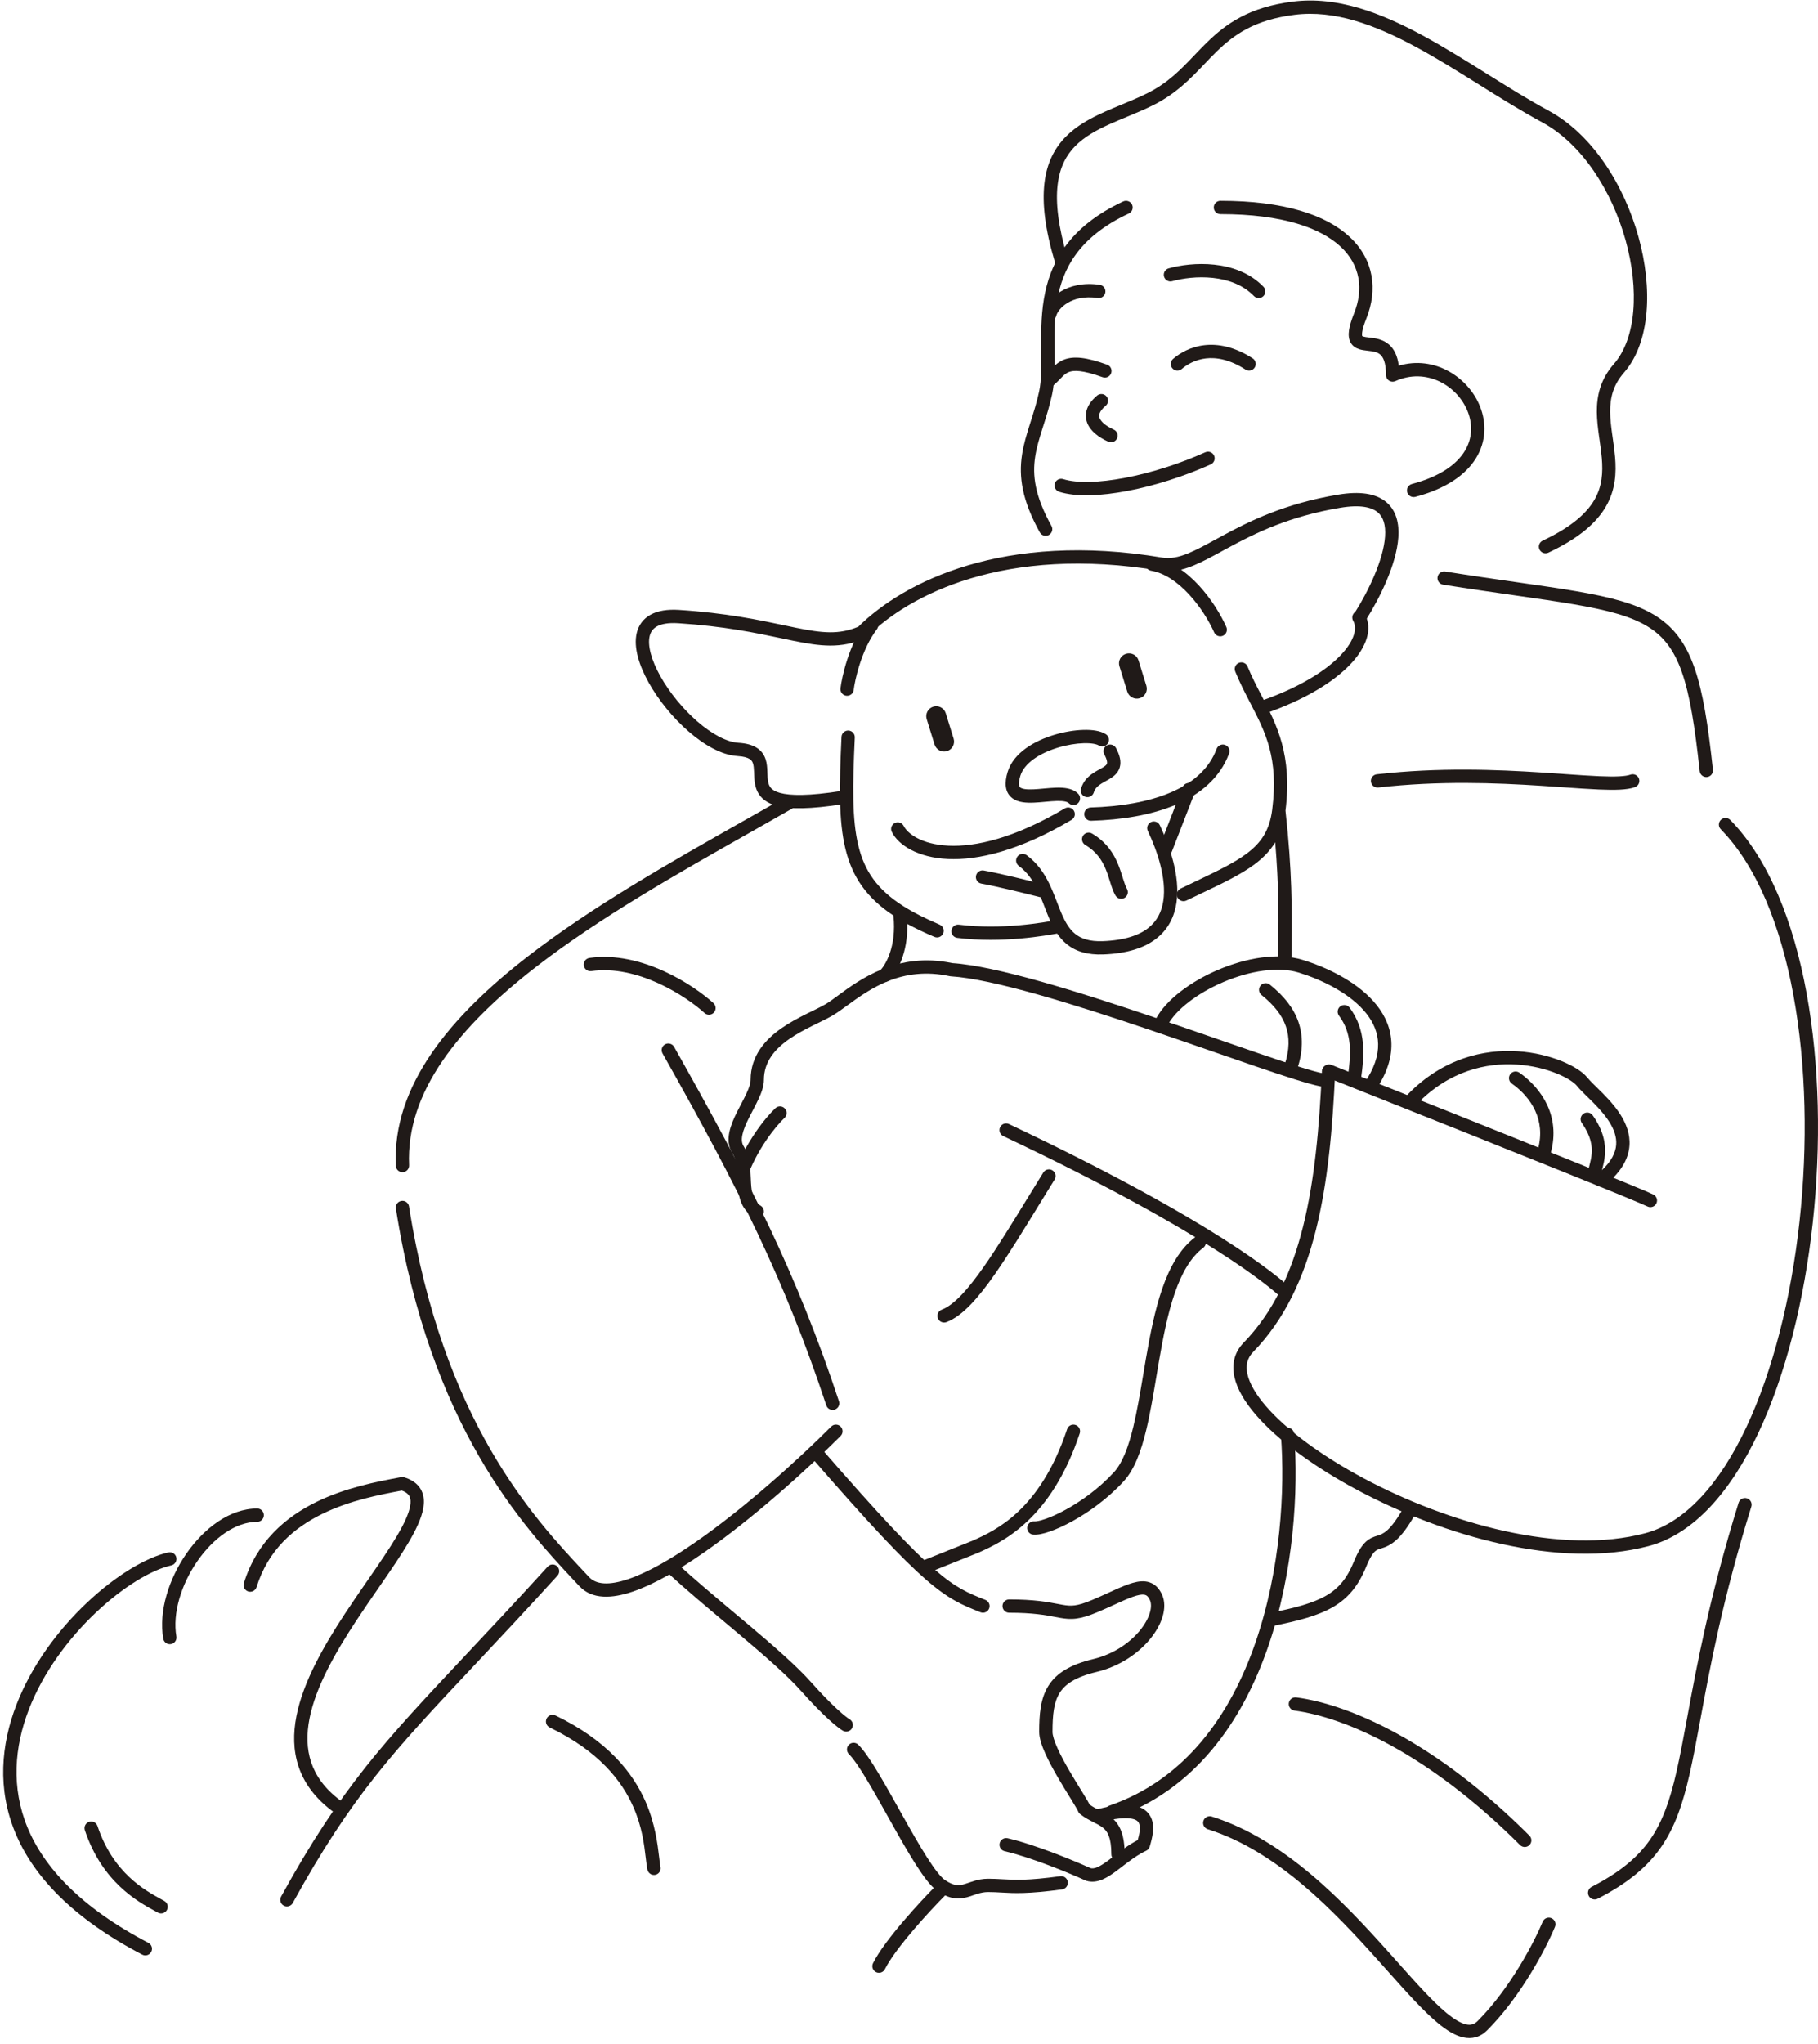 <svg width="234" height="263" viewBox="0 0 234 263" fill="none" xmlns="http://www.w3.org/2000/svg">
<path fill-rule="evenodd" clip-rule="evenodd" d="M182.321 6.079C176.961 3.175 171.761 1.261 166.638 1.902C161.464 2.548 158.816 4.464 156.557 6.67C156.057 7.157 155.568 7.672 155.066 8.198C153.3 10.052 151.395 12.052 148.468 13.516C147.345 14.077 146.128 14.582 144.958 15.068C144.246 15.364 143.551 15.652 142.905 15.941C141.129 16.738 139.572 17.598 138.389 18.802C136.119 21.114 134.964 24.991 137.404 33.196C137.538 33.649 137.28 34.126 136.827 34.261C136.374 34.395 135.897 34.137 135.763 33.684C133.253 25.241 134.25 20.573 137.168 17.602C138.58 16.165 140.376 15.199 142.205 14.379C142.95 14.045 143.682 13.742 144.405 13.443C145.52 12.981 146.613 12.529 147.702 11.984C150.337 10.667 151.981 8.944 153.714 7.129C154.244 6.573 154.783 6.009 155.361 5.445C157.825 3.039 160.802 0.906 166.426 0.203C172.1 -0.507 177.699 1.628 183.137 4.574C185.86 6.049 188.578 7.747 191.269 9.429L191.281 9.437C193.985 11.127 196.662 12.8 199.334 14.247C205.009 17.321 209.051 23.863 210.887 30.461C211.809 33.776 212.19 37.155 211.927 40.192C211.664 43.22 210.753 45.976 209.019 47.958C207.616 49.561 207.235 51.222 207.248 52.998C207.255 53.902 207.364 54.829 207.498 55.803C207.526 56 207.554 56.2 207.583 56.401C207.694 57.18 207.809 57.989 207.878 58.794C208.053 60.843 207.948 63.015 206.712 65.158C205.483 67.29 203.205 69.273 199.291 71.115C198.863 71.316 198.353 71.132 198.152 70.705C197.95 70.277 198.134 69.767 198.562 69.566C202.296 67.808 204.237 66.023 205.229 64.303C206.214 62.593 206.334 60.828 206.172 58.94C206.107 58.188 206.001 57.44 205.891 56.668C205.862 56.459 205.832 56.249 205.802 56.037C205.666 55.053 205.544 54.033 205.536 53.01C205.521 50.933 205.983 48.827 207.73 46.83C209.146 45.213 209.978 42.851 210.221 40.044C210.464 37.246 210.115 34.074 209.237 30.92C207.474 24.583 203.642 18.527 198.518 15.752C195.796 14.277 193.077 12.579 190.386 10.897L190.374 10.889C187.67 9.199 184.993 7.526 182.321 6.079Z" fill="#201A18"/>
<path fill-rule="evenodd" clip-rule="evenodd" d="M145.711 26.336C145.911 26.764 145.726 27.273 145.297 27.473C142.031 28.998 139.903 30.797 138.504 32.702C137.104 34.607 136.4 36.666 136.05 38.761C135.699 40.87 135.71 42.991 135.731 45.037C135.732 45.103 135.733 45.168 135.733 45.233C135.754 47.172 135.774 49.09 135.424 50.723C135.101 52.233 134.677 53.566 134.288 54.789C134.259 54.881 134.23 54.972 134.201 55.063C133.785 56.374 133.426 57.552 133.24 58.771C132.879 61.141 133.163 63.763 135.336 67.675C135.565 68.088 135.416 68.609 135.003 68.839C134.59 69.069 134.069 68.92 133.839 68.506C131.513 64.319 131.121 61.317 131.547 58.513C131.756 57.145 132.155 55.849 132.569 54.545C132.597 54.458 132.625 54.37 132.653 54.282C133.044 53.049 133.445 51.79 133.75 50.364C134.059 48.921 134.041 47.17 134.02 45.13L134.019 45.055C133.998 43.024 133.982 40.758 134.361 38.48C134.743 36.189 135.529 33.861 137.124 31.688C138.72 29.516 141.091 27.547 144.573 25.922C145.002 25.722 145.511 25.907 145.711 26.336ZM156.227 26.698C156.227 26.225 156.611 25.842 157.083 25.842C165.275 25.842 170.711 27.656 173.754 30.517C176.86 33.436 177.336 37.312 175.875 40.963C175.549 41.78 175.388 42.347 175.332 42.737C175.304 42.929 175.304 43.059 175.314 43.142C175.318 43.182 175.325 43.209 175.329 43.225C175.333 43.237 175.336 43.244 175.338 43.247C175.338 43.247 175.34 43.249 175.342 43.251C175.356 43.26 175.392 43.281 175.471 43.306C175.648 43.361 175.882 43.391 176.253 43.434C176.271 43.436 176.288 43.438 176.306 43.44C176.961 43.516 177.974 43.633 178.784 44.337C179.455 44.922 179.881 45.802 180.039 47.056C184.662 45.683 189.025 48.564 190.51 52.334C191.327 54.408 191.304 56.804 189.979 58.959C188.661 61.102 186.132 62.888 182.172 63.936C181.715 64.057 181.246 63.784 181.125 63.327C181.004 62.87 181.276 62.402 181.734 62.281C185.422 61.304 187.504 59.715 188.521 58.062C189.529 56.421 189.562 54.599 188.917 52.961C187.599 49.616 183.576 47.255 179.604 49.041C179.339 49.161 179.032 49.138 178.788 48.98C178.544 48.822 178.397 48.551 178.397 48.261C178.397 46.578 177.994 45.92 177.659 45.629C177.287 45.304 176.784 45.219 176.056 45.135C176.039 45.133 176.022 45.131 176.004 45.129C175.693 45.093 175.303 45.048 174.958 44.939C174.569 44.817 174.126 44.583 173.848 44.092C173.584 43.623 173.554 43.069 173.637 42.492C173.722 41.909 173.937 41.198 174.285 40.327C175.525 37.23 175.1 34.132 172.582 31.764C170.001 29.338 165.089 27.554 157.083 27.554C156.611 27.554 156.227 27.171 156.227 26.698Z" fill="#201A18"/>
<path fill-rule="evenodd" clip-rule="evenodd" d="M177.318 65.909C176.563 65.284 175.131 64.901 172.521 65.336C165.907 66.438 161.528 68.624 158.146 70.453C157.855 70.61 157.568 70.766 157.287 70.92C155.95 71.65 154.723 72.32 153.575 72.788C152.163 73.364 150.772 73.681 149.294 73.434C129.295 70.101 116.983 76.557 111.572 81.969C111.496 82.044 111.408 82.104 111.311 82.147C108.238 83.499 105.588 83.163 102.107 82.455C101.603 82.353 101.08 82.242 100.533 82.126C97.293 81.441 93.195 80.574 87.29 80.193C85.978 80.108 85.113 80.297 84.566 80.597C84.049 80.881 83.755 81.294 83.622 81.843C83.482 82.422 83.518 83.181 83.76 84.092C83.999 84.995 84.426 85.996 85.005 87.028C86.164 89.095 87.885 91.21 89.744 92.827C91.631 94.468 93.532 95.487 95.047 95.581C96.025 95.642 96.802 95.844 97.394 96.217C98.014 96.606 98.36 97.138 98.545 97.706C98.719 98.238 98.749 98.803 98.766 99.268C98.769 99.341 98.772 99.411 98.774 99.479C98.788 99.888 98.8 100.228 98.859 100.554C98.924 100.912 99.036 101.182 99.228 101.398C99.419 101.615 99.754 101.851 100.387 102.027C101.7 102.392 104.071 102.442 108.329 101.77C108.796 101.696 109.235 102.015 109.309 102.482C109.382 102.949 109.063 103.387 108.596 103.461C104.306 104.139 101.62 104.147 99.928 103.677C99.06 103.436 98.407 103.055 97.945 102.532C97.482 102.009 97.275 101.414 97.174 100.859C97.091 100.4 97.075 99.919 97.062 99.519C97.06 99.455 97.058 99.392 97.056 99.333C97.038 98.861 97.008 98.515 96.917 98.236C96.838 97.992 96.715 97.812 96.482 97.666C96.222 97.502 95.762 97.342 94.941 97.29C92.856 97.16 90.598 95.839 88.621 94.118C86.616 92.375 84.769 90.107 83.512 87.865C82.883 86.743 82.39 85.608 82.105 84.531C81.821 83.461 81.727 82.394 81.958 81.439C82.197 80.454 82.776 79.626 83.743 79.096C84.678 78.583 85.905 78.388 87.4 78.484C93.435 78.874 97.65 79.766 100.896 80.453C101.439 80.568 101.955 80.677 102.448 80.778C105.819 81.463 107.988 81.694 110.478 80.641C116.369 74.834 129.217 68.352 149.575 71.745C150.621 71.92 151.673 71.715 152.928 71.203C153.978 70.775 155.101 70.162 156.435 69.434C156.724 69.277 157.022 69.114 157.332 68.947C160.787 67.078 165.357 64.794 172.24 63.647C175.03 63.182 177.084 63.492 178.41 64.591C179.758 65.708 180.105 67.426 179.984 69.162C179.743 72.609 177.619 76.922 175.804 79.796C175.552 80.195 175.023 80.315 174.623 80.062C174.223 79.81 174.104 79.281 174.356 78.882C176.141 76.056 178.066 72.045 178.276 69.043C178.379 67.555 178.051 66.517 177.318 65.909Z" fill="#201A18"/>
<path fill-rule="evenodd" clip-rule="evenodd" d="M174.482 78.721C174.89 78.483 175.414 78.62 175.653 79.029C176.745 80.901 175.867 83.324 173.788 85.502C171.654 87.738 168.018 90.018 162.764 91.845C162.317 92.001 161.829 91.764 161.674 91.318C161.519 90.871 161.755 90.383 162.201 90.228C167.295 88.456 170.662 86.297 172.55 84.32C174.493 82.284 174.656 80.719 174.174 79.891C173.936 79.483 174.074 78.959 174.482 78.721Z" fill="#201A18"/>
<path fill-rule="evenodd" clip-rule="evenodd" d="M159.458 85.296C159.895 85.116 160.395 85.325 160.575 85.763C161.112 87.073 161.739 88.279 162.365 89.484C164.359 93.321 166.35 97.154 165.458 104.316C166.335 112.216 166.286 117.235 166.248 121.021C166.241 121.731 166.234 122.397 166.234 123.031C166.234 123.504 165.851 123.887 165.378 123.887C164.905 123.887 164.522 123.504 164.522 123.031C164.522 122.387 164.529 121.713 164.536 120.999C164.566 117.89 164.605 114.007 164.136 108.39C163.476 109.478 162.594 110.386 161.495 111.208C159.733 112.527 157.376 113.65 154.539 115.002C153.949 115.283 153.339 115.574 152.708 115.878C152.283 116.084 151.771 115.906 151.565 115.48C151.359 115.054 151.537 114.543 151.963 114.337C152.626 114.017 153.257 113.715 153.858 113.429C156.692 112.077 158.856 111.045 160.469 109.837C162.339 108.438 163.41 106.84 163.747 104.201C164.598 97.545 162.887 94.243 160.941 90.49C160.288 89.23 159.609 87.918 158.991 86.412C158.811 85.975 159.021 85.475 159.458 85.296ZM109.206 94.006C109.678 94.028 110.043 94.428 110.022 94.9C109.737 101.062 109.659 105.434 110.479 108.816C111.278 112.11 112.934 114.475 116.254 116.589C117.544 117.41 119.091 118.196 120.944 118.981C121.38 119.165 121.583 119.667 121.399 120.103C121.215 120.538 120.713 120.742 120.277 120.557C118.989 120.013 117.827 119.459 116.78 118.885C116.871 122.671 115.433 125.186 114.454 126.124C114.113 126.451 113.571 126.439 113.244 126.098C112.917 125.756 112.928 125.215 113.27 124.887C113.931 124.254 115.431 121.825 114.994 117.811C111.545 115.524 109.696 112.853 108.815 109.219C107.927 105.556 108.029 100.928 108.311 94.822C108.333 94.349 108.734 93.984 109.206 94.006Z" fill="#201A18"/>
<path fill-rule="evenodd" clip-rule="evenodd" d="M122.556 123.93C115.541 122.448 110.669 126.035 107.817 128.135C107.206 128.585 106.688 128.966 106.261 129.216C105.808 129.48 105.249 129.753 104.598 130.071C104.324 130.205 104.035 130.347 103.73 130.499C102.728 130.999 101.614 131.59 100.577 132.315C98.509 133.762 96.613 135.843 96.613 138.953C96.613 139.372 96.433 139.943 96.084 140.696C95.874 141.149 95.64 141.594 95.393 142.065C95.226 142.385 95.052 142.716 94.875 143.07C94.462 143.896 94.06 144.795 93.878 145.677C93.693 146.571 93.717 147.54 94.272 148.412C94.571 148.882 94.73 149.449 94.816 150.123C94.879 150.608 94.899 151.089 94.921 151.605C94.931 151.83 94.941 152.062 94.955 152.303C95.039 153.78 95.266 155.588 97.037 156.621C97.446 156.859 97.97 156.722 98.208 156.313C98.446 155.905 98.308 155.381 97.9 155.142C96.971 154.601 96.749 153.681 96.664 152.205C96.653 152.017 96.645 151.817 96.636 151.609C96.612 151.063 96.587 150.466 96.514 149.904C96.411 149.105 96.204 148.259 95.716 147.492C95.484 147.127 95.423 146.661 95.555 146.023C95.689 145.372 96.004 144.641 96.406 143.836C96.55 143.548 96.711 143.241 96.875 142.928C97.141 142.418 97.416 141.893 97.637 141.415C97.999 140.636 98.325 139.773 98.325 138.953C98.325 136.656 99.69 135.025 101.559 133.718C102.49 133.067 103.514 132.52 104.494 132.031C104.759 131.899 105.024 131.769 105.286 131.641C105.965 131.309 106.613 130.992 107.123 130.694C107.703 130.356 108.34 129.894 109.046 129.38C111.961 127.263 116.061 124.283 122.259 125.618C122.301 125.627 122.344 125.633 122.387 125.635C125.044 125.798 128.96 126.675 133.488 127.946C137.997 129.212 143.049 130.852 147.951 132.509C150.918 133.512 153.816 134.517 156.506 135.45C158.269 136.061 159.942 136.641 161.485 137.169C165.343 138.489 168.434 139.499 169.97 139.794C170.434 139.883 170.883 139.579 170.972 139.115C171.061 138.651 170.757 138.202 170.293 138.113C168.904 137.846 165.949 136.887 162.039 135.549C160.511 135.027 158.843 134.448 157.082 133.838C154.384 132.902 151.467 131.891 148.5 130.887C143.588 129.227 138.503 127.576 133.951 126.298C129.45 125.034 125.408 124.115 122.556 123.93Z" fill="#201A18"/>
<path fill-rule="evenodd" clip-rule="evenodd" d="M101.019 142.644C101.342 142.989 101.323 143.531 100.977 143.854C99.937 144.825 97.414 147.845 96.028 151.833C95.872 152.279 95.384 152.515 94.938 152.36C94.491 152.205 94.255 151.717 94.41 151.27C95.903 146.979 98.6 143.731 99.809 142.602C100.155 142.279 100.696 142.298 101.019 142.644Z" fill="#201A18"/>
<path fill-rule="evenodd" clip-rule="evenodd" d="M185.033 74.255C185.107 73.788 185.546 73.47 186.013 73.544C189.415 74.084 192.479 74.524 195.221 74.918C198.141 75.337 200.696 75.704 202.906 76.084C207.21 76.823 210.452 77.644 212.893 79.111C215.39 80.612 216.983 82.746 218.1 85.938C219.202 89.086 219.855 93.31 220.474 99.043C220.524 99.514 220.185 99.936 219.714 99.987C219.244 100.037 218.822 99.697 218.772 99.227C218.153 93.488 217.513 89.444 216.484 86.504C215.471 83.608 214.098 81.833 212.011 80.579C209.868 79.29 206.91 78.508 202.616 77.771C200.401 77.391 197.896 77.031 195.013 76.618C192.285 76.226 189.219 75.787 185.744 75.235C185.277 75.161 184.959 74.722 185.033 74.255ZM221.499 105.497C221.837 105.166 222.379 105.173 222.71 105.511C227.662 110.58 230.842 118.606 232.525 127.765C234.212 136.946 234.415 147.371 233.325 157.353C232.235 167.33 229.847 176.912 226.32 184.392C222.81 191.834 218.078 197.385 212.193 198.946C206.504 200.455 199.903 200.124 193.369 198.695C186.826 197.263 180.292 194.716 174.705 191.731C169.13 188.752 164.438 185.304 161.626 182.037C160.224 180.408 159.234 178.761 158.886 177.186C158.527 175.561 158.86 174.019 160.069 172.776C167.688 164.939 169.471 152.493 170.147 137.839C170.169 137.367 170.569 137.001 171.042 137.023C171.514 137.045 171.879 137.446 171.857 137.918C171.184 152.508 169.424 165.609 161.296 173.969C160.537 174.751 160.308 175.684 160.558 176.816C160.819 177.999 161.609 179.392 162.924 180.92C165.546 183.966 170.036 187.295 175.512 190.221C180.976 193.141 187.363 195.628 193.735 197.022C200.115 198.418 206.421 198.706 211.754 197.291C216.893 195.928 221.328 190.962 224.771 183.662C228.196 176.399 230.547 167.014 231.623 157.167C232.698 147.323 232.493 137.067 230.841 128.075C229.184 119.061 226.093 111.424 221.485 106.707C221.154 106.369 221.161 105.827 221.499 105.497Z" fill="#201A18"/>
<path fill-rule="evenodd" clip-rule="evenodd" d="M128.723 145.049C128.925 144.621 129.436 144.439 129.863 144.641C156.552 157.264 164.522 164.317 165.947 165.584C166.3 165.898 166.332 166.439 166.018 166.792C165.704 167.146 165.163 167.178 164.81 166.863L164.804 166.858C163.512 165.71 155.674 158.743 129.131 146.188C128.703 145.986 128.521 145.476 128.723 145.049Z" fill="#201A18"/>
<path fill-rule="evenodd" clip-rule="evenodd" d="M102.485 102.758C102.721 103.168 102.579 103.691 102.169 103.927C100.306 104.997 98.381 106.086 96.419 107.196C87.205 112.408 77.186 118.076 69.029 124.389C59.098 132.076 52.227 140.497 52.657 149.938C52.678 150.41 52.312 150.81 51.84 150.832C51.368 150.853 50.968 150.488 50.946 150.016C50.475 139.66 58.002 130.759 67.981 123.035C76.246 116.638 86.4 110.895 95.615 105.683C97.567 104.579 99.476 103.5 101.316 102.442C101.726 102.207 102.25 102.348 102.485 102.758ZM51.668 154.53C52.135 154.457 52.574 154.776 52.647 155.243C56.984 182.833 68.745 195.381 75.176 202.242C75.398 202.479 75.614 202.71 75.823 202.933C76.707 203.88 78.339 204.05 80.886 203.185C83.367 202.342 86.365 200.624 89.535 198.427C95.859 194.043 102.657 187.895 106.986 183.565C107.321 183.231 107.863 183.231 108.197 183.565C108.531 183.9 108.531 184.442 108.197 184.776C103.828 189.145 96.949 195.37 90.51 199.834C87.298 202.061 84.144 203.887 81.437 204.806C78.797 205.703 76.208 205.855 74.572 204.102C74.366 203.881 74.154 203.655 73.935 203.422C67.415 196.464 55.374 183.614 50.956 155.509C50.882 155.042 51.201 154.603 51.668 154.53Z" fill="#201A18"/>
<path fill-rule="evenodd" clip-rule="evenodd" d="M85.602 134.384C86.014 134.151 86.536 134.297 86.768 134.709C96.678 152.276 102.585 164.029 107.982 180.302C108.131 180.751 107.887 181.235 107.439 181.384C106.99 181.533 106.505 181.29 106.357 180.841C101.01 164.72 95.164 153.077 85.277 135.55C85.045 135.138 85.19 134.616 85.602 134.384Z" fill="#201A18"/>
<path fill-rule="evenodd" clip-rule="evenodd" d="M170.263 137.506C170.438 137.067 170.935 136.852 171.375 137.027C185.413 142.606 195.456 146.62 202.14 149.314C208.795 151.997 212.167 153.39 212.807 153.71C213.23 153.922 213.401 154.436 213.19 154.859C212.978 155.282 212.464 155.453 212.041 155.242C211.482 154.962 208.208 153.607 201.499 150.902C194.819 148.209 184.779 144.197 170.742 138.618C170.303 138.443 170.088 137.945 170.263 137.506Z" fill="#201A18"/>
<path fill-rule="evenodd" clip-rule="evenodd" d="M224.853 192.802C224.402 192.661 223.922 192.914 223.782 193.365C220.055 205.356 218.409 214.265 217.161 221.022C216.673 223.664 216.246 225.976 215.779 228.016C214.943 231.663 213.989 234.418 212.382 236.723C210.782 239.016 208.488 240.931 204.86 242.8C204.44 243.016 204.275 243.532 204.491 243.953C204.708 244.373 205.224 244.538 205.645 244.322C209.441 242.366 211.983 240.288 213.786 237.702C215.581 235.128 216.595 232.119 217.448 228.398C217.935 226.27 218.372 223.903 218.867 221.222C220.112 214.482 221.722 205.76 225.417 193.873C225.557 193.422 225.305 192.942 224.853 192.802ZM165.885 219.152C165.822 219.62 166.151 220.051 166.62 220.113C173.132 220.982 183.862 225.631 195.649 237.417C195.983 237.752 196.525 237.752 196.859 237.417C197.194 237.083 197.194 236.541 196.859 236.207C184.89 224.237 173.832 219.348 166.846 218.416C166.378 218.354 165.947 218.683 165.885 219.152Z" fill="#201A18"/>
<path fill-rule="evenodd" clip-rule="evenodd" d="M104.527 186.33C104.17 186.64 104.132 187.181 104.442 187.538C111.864 196.084 116.131 200.599 119.12 203.204C122.148 205.842 123.89 206.538 126.17 207.451L126.198 207.462C126.637 207.637 127.135 207.424 127.311 206.985C127.486 206.546 127.273 206.048 126.834 205.872L126.769 205.846C124.598 204.978 123.054 204.361 120.245 201.913C117.357 199.396 113.161 194.966 105.735 186.415C105.425 186.058 104.884 186.02 104.527 186.33ZM142.72 204.929C142.058 205.231 141.352 205.553 140.581 205.878C139.547 206.314 138.868 206.507 138.322 206.577C137.791 206.646 137.338 206.604 136.73 206.498C136.539 206.465 136.338 206.427 136.12 206.385C134.883 206.148 133.123 205.811 129.89 205.811C129.418 205.811 129.034 206.194 129.034 206.667C129.034 207.14 129.418 207.523 129.89 207.523C132.957 207.523 134.581 207.834 135.803 208.068C136.026 208.11 136.234 208.15 136.436 208.185C137.121 208.304 137.766 208.375 138.541 208.275C139.303 208.177 140.143 207.92 141.246 207.456C142.042 207.121 142.782 206.783 143.451 206.478C143.69 206.369 143.92 206.264 144.14 206.165C144.993 205.78 145.686 205.489 146.264 205.326C146.852 205.16 147.2 205.163 147.415 205.234C147.584 205.29 147.795 205.429 148.008 205.896C148.177 206.268 148.211 206.816 148.001 207.525C147.794 208.226 147.365 209.019 146.719 209.808C145.427 211.385 143.337 212.854 140.714 213.483C137.796 214.183 135.968 215.274 134.928 216.949C133.915 218.579 133.758 220.604 133.758 222.864C133.758 223.681 134.112 224.684 134.543 225.647C134.991 226.644 135.585 227.729 136.181 228.751C136.693 229.629 137.216 230.476 137.658 231.192C137.732 231.311 137.803 231.427 137.872 231.538C138.114 231.933 138.322 232.272 138.482 232.547C138.651 232.837 138.739 233.007 138.769 233.08C138.825 233.22 138.916 233.343 139.035 233.436C139.633 233.905 140.234 234.215 140.739 234.471L140.757 234.481C141.275 234.744 141.658 234.938 141.98 235.199C142.526 235.642 143.044 236.393 143.044 238.612C143.044 239.084 143.427 239.468 143.9 239.468C144.372 239.468 144.756 239.084 144.756 238.612C144.756 236.106 144.155 234.757 143.058 233.869C142.591 233.491 142.061 233.222 141.598 232.987C141.57 232.973 141.542 232.959 141.515 232.945C141.069 232.718 140.653 232.501 140.251 232.209C140.17 232.048 140.068 231.868 139.961 231.684C139.789 231.39 139.572 231.034 139.329 230.64C139.259 230.527 139.187 230.41 139.113 230.29C138.67 229.572 138.16 228.746 137.66 227.888C137.075 226.886 136.516 225.861 136.106 224.946C135.68 223.997 135.471 223.285 135.471 222.864C135.471 220.603 135.651 219.029 136.382 217.852C137.085 216.721 138.407 215.798 141.113 215.148C144.114 214.428 146.524 212.747 148.043 210.893C148.803 209.967 149.358 208.974 149.643 208.01C149.926 207.052 149.96 206.053 149.566 205.188C149.216 204.418 148.697 203.854 147.952 203.608C147.253 203.377 146.505 203.478 145.798 203.678C145.083 203.88 144.285 204.221 143.437 204.603C143.203 204.709 142.965 204.818 142.72 204.929Z" fill="#201A18"/>
<path fill-rule="evenodd" clip-rule="evenodd" d="M85.899 201.188C86.219 200.84 86.761 200.817 87.109 201.137C89.338 203.188 91.94 205.372 94.507 207.527C95.159 208.074 95.808 208.619 96.448 209.159C99.589 211.81 102.536 214.368 104.384 216.446C105.807 218.048 106.949 219.189 107.792 219.961C108.651 220.748 109.167 221.121 109.343 221.221C109.753 221.456 109.896 221.979 109.661 222.389C109.427 222.8 108.904 222.942 108.493 222.708C108.144 222.508 107.513 222.026 106.636 221.223C105.743 220.406 104.56 219.222 103.104 217.584C101.353 215.613 98.504 213.135 95.344 210.467C94.713 209.935 94.07 209.395 93.423 208.852C90.852 206.695 88.21 204.477 85.95 202.397C85.602 202.077 85.579 201.536 85.899 201.188Z" fill="#201A18"/>
<path fill-rule="evenodd" clip-rule="evenodd" d="M109.258 224.514C108.927 224.851 108.932 225.393 109.269 225.725C109.853 226.298 110.673 227.512 111.651 229.145C112.463 230.5 113.345 232.076 114.246 233.685C114.412 233.982 114.579 234.28 114.746 234.578C115.813 236.481 116.893 238.382 117.878 239.926C118.371 240.697 118.848 241.394 119.296 241.962C119.734 242.518 120.185 243.007 120.632 243.314C121.379 243.828 122.056 244.122 122.711 244.235C123.372 244.349 123.946 244.268 124.458 244.132C124.708 244.065 124.95 243.984 125.172 243.907C125.207 243.895 125.241 243.884 125.274 243.872C125.464 243.806 125.642 243.745 125.827 243.688C126.253 243.558 126.685 243.465 127.191 243.465C127.798 243.465 128.33 243.495 128.885 243.527C130.494 243.62 132.299 243.724 136.704 243.126C137.172 243.062 137.5 242.63 137.437 242.162C137.373 241.693 136.942 241.365 136.473 241.429C132.243 242.004 130.615 241.91 129.031 241.819C128.453 241.786 127.881 241.753 127.191 241.753C126.459 241.753 125.851 241.891 125.327 242.051C125.109 242.117 124.899 242.19 124.71 242.256C124.677 242.267 124.646 242.278 124.614 242.288C124.395 242.364 124.204 242.428 124.018 242.477C123.659 242.573 123.347 242.607 123.003 242.548C122.652 242.487 122.204 242.317 121.602 241.903C121.373 241.746 121.051 241.423 120.642 240.903C120.243 240.396 119.799 239.753 119.322 239.004C118.366 237.508 117.309 235.648 116.239 233.741C116.074 233.446 115.908 233.15 115.743 232.854C114.843 231.246 113.946 229.644 113.12 228.265C112.158 226.659 111.234 225.255 110.468 224.503C110.131 224.172 109.589 224.177 109.258 224.514Z" fill="#201A18"/>
<path fill-rule="evenodd" clip-rule="evenodd" d="M148.395 235.749C148.325 236.428 148.132 237.104 147.984 237.613C147.915 237.849 147.748 238.044 147.526 238.149C146.402 238.678 145.436 239.42 144.484 240.152C144.227 240.35 143.971 240.547 143.713 240.738C143.133 241.169 142.525 241.585 141.907 241.845C141.275 242.112 140.565 242.245 139.824 242.017C139.789 242.006 139.754 241.993 139.721 241.978C137.667 241.044 132.731 238.998 129.31 238.208C128.849 238.102 128.562 237.642 128.668 237.182C128.774 236.721 129.234 236.434 129.695 236.54C133.259 237.363 138.265 239.439 140.371 240.393C140.596 240.45 140.866 240.426 141.242 240.268C141.658 240.093 142.126 239.784 142.692 239.364C142.905 239.206 143.13 239.032 143.367 238.85C144.242 238.175 145.278 237.377 146.442 236.775C146.554 236.37 146.652 235.962 146.692 235.573C146.745 235.061 146.682 234.715 146.544 234.498C146.43 234.32 146.17 234.078 145.441 233.99C144.689 233.9 143.532 233.991 141.799 234.43C141.34 234.546 140.875 234.268 140.759 233.81C140.643 233.351 140.92 232.886 141.378 232.77C143.2 232.309 144.592 232.164 145.645 232.29C146.721 232.419 147.522 232.846 147.988 233.579C148.43 234.273 148.464 235.08 148.395 235.749Z" fill="#201A18"/>
<path fill-rule="evenodd" clip-rule="evenodd" d="M165.654 183.711C166.126 183.674 166.538 184.026 166.574 184.498C167.144 191.785 166.535 202.312 163.212 211.924C159.889 221.536 153.801 230.361 143.335 233.966C142.888 234.12 142.401 233.882 142.247 233.435C142.093 232.988 142.33 232.501 142.777 232.347C152.557 228.978 158.365 220.705 161.594 211.365C164.823 202.023 165.423 191.741 164.867 184.631C164.831 184.16 165.183 183.748 165.654 183.711Z" fill="#201A18"/>
<path fill-rule="evenodd" clip-rule="evenodd" d="M121.615 242.72C121.949 243.054 121.949 243.596 121.615 243.931C120.73 244.816 119.137 246.498 117.589 248.313C116.025 250.147 114.57 252.045 113.902 253.382C113.69 253.805 113.176 253.976 112.753 253.764C112.33 253.553 112.159 253.039 112.37 252.616C113.142 251.073 114.724 249.034 116.287 247.202C117.866 245.35 119.49 243.635 120.404 242.72C120.739 242.386 121.281 242.386 121.615 242.72Z" fill="#201A18"/>
<path fill-rule="evenodd" clip-rule="evenodd" d="M71.7 201.534C72.05 201.852 72.076 202.394 71.758 202.744C67.634 207.28 64.13 211.009 61.059 214.276C50.688 225.311 45.269 231.076 37.681 244.873C37.453 245.287 36.932 245.439 36.518 245.211C36.104 244.983 35.953 244.462 36.18 244.048C43.88 230.05 49.455 224.118 59.874 213.034C62.936 209.777 66.416 206.075 70.491 201.592C70.809 201.242 71.351 201.216 71.7 201.534Z" fill="#201A18"/>
<path fill-rule="evenodd" clip-rule="evenodd" d="M51.619 190.079C51.755 190.053 51.895 190.06 52.027 190.101C52.78 190.33 53.407 190.686 53.854 191.208C54.309 191.738 54.52 192.372 54.554 193.043C54.617 194.321 54.038 195.81 53.223 197.346C52.389 198.915 51.222 200.685 49.938 202.562C49.545 203.136 49.141 203.72 48.731 204.314C47.789 205.677 46.813 207.09 45.857 208.543C43.104 212.729 40.632 217.092 39.837 221.138C39.443 223.145 39.47 225.036 40.053 226.774C40.633 228.504 41.785 230.146 43.746 231.63C44.123 231.915 44.197 232.452 43.912 232.829C43.626 233.206 43.09 233.281 42.712 232.995C40.511 231.329 39.132 229.414 38.43 227.318C37.73 225.23 37.721 223.026 38.157 220.808C39.022 216.404 41.667 211.797 44.426 207.603C45.394 206.132 46.389 204.692 47.336 203.322C47.743 202.732 48.141 202.156 48.525 201.596C49.809 199.717 50.927 198.018 51.711 196.543C52.512 195.034 52.882 193.905 52.844 193.128C52.826 192.772 52.724 192.52 52.554 192.323C52.399 192.142 52.144 191.956 51.719 191.802C51.697 191.806 51.674 191.81 51.651 191.815C48.876 192.338 45.03 193.064 41.469 194.81C37.808 196.604 34.509 199.447 33.023 204.222C32.883 204.673 32.403 204.925 31.952 204.785C31.5 204.644 31.248 204.165 31.389 203.713C33.052 198.365 36.765 195.209 40.715 193.272C44.49 191.422 48.536 190.66 51.292 190.14C51.403 190.119 51.512 190.099 51.619 190.079ZM25.401 200.884C23.318 203.887 22.189 207.598 22.701 210.571C22.782 211.037 22.469 211.48 22.003 211.56C21.537 211.64 21.094 211.328 21.014 210.862C20.402 207.31 21.747 203.148 23.994 199.908C26.231 196.684 29.549 194.113 33.106 194.113C33.579 194.113 33.962 194.496 33.962 194.969C33.962 195.442 33.579 195.825 33.106 195.825C30.363 195.825 27.495 197.865 25.401 200.884ZM22.693 200.406C22.797 200.867 22.506 201.325 22.045 201.428C19.505 201.999 15.858 204.173 12.337 207.503C8.836 210.815 5.56 215.176 3.704 219.994C1.851 224.803 1.422 230.032 3.541 235.16C5.664 240.294 10.393 245.451 19.105 250.001C19.524 250.22 19.686 250.737 19.467 251.156C19.248 251.575 18.731 251.737 18.312 251.518C9.364 246.845 4.28 241.428 1.959 235.814C-0.365 230.192 0.134 224.497 2.106 219.379C4.074 214.271 7.518 209.704 11.16 206.259C14.782 202.834 18.699 200.425 21.67 199.758C22.131 199.654 22.589 199.944 22.693 200.406Z" fill="#201A18"/>
<path fill-rule="evenodd" clip-rule="evenodd" d="M11.464 234.425C11.912 234.275 12.397 234.518 12.547 234.966C14.562 241.013 18.633 243.237 20.784 244.411C20.913 244.482 21.035 244.549 21.149 244.612C21.562 244.842 21.711 245.363 21.482 245.776C21.252 246.189 20.731 246.338 20.317 246.109C20.204 246.046 20.081 245.979 19.95 245.907C17.736 244.7 13.153 242.199 10.922 235.508C10.773 235.059 11.015 234.574 11.464 234.425Z" fill="#201A18"/>
<path fill-rule="evenodd" clip-rule="evenodd" d="M157.493 126.356C154.121 127.788 151.328 129.935 150.282 131.928C150.062 132.346 149.544 132.508 149.126 132.288C148.707 132.068 148.546 131.551 148.766 131.132C150.082 128.625 153.306 126.274 156.824 124.78C160.351 123.283 164.457 122.527 167.66 123.513C170.648 124.432 174.391 126.179 176.762 128.821C177.96 130.155 178.835 131.748 179.046 133.598C179.258 135.454 178.791 137.471 177.475 139.625C177.228 140.029 176.701 140.156 176.298 139.909C175.894 139.663 175.767 139.136 176.014 138.732C177.172 136.837 177.506 135.199 177.345 133.792C177.184 132.38 176.512 131.105 175.488 129.965C173.417 127.657 170.017 126.03 167.156 125.149C164.51 124.335 160.855 124.929 157.493 126.356ZM195.234 136.982C191.294 136.728 186.547 137.79 182.419 142.026C182.089 142.364 181.547 142.371 181.208 142.041C180.87 141.711 180.863 141.169 181.193 140.831C185.725 136.181 190.989 134.993 195.344 135.273C197.514 135.413 199.463 135.917 200.997 136.538C202.495 137.145 203.707 137.909 204.295 138.644C204.486 138.882 204.767 139.173 205.131 139.534C205.245 139.646 205.367 139.766 205.494 139.891C205.76 140.151 206.05 140.435 206.339 140.73C207.199 141.604 208.154 142.664 208.83 143.862C209.51 145.068 209.941 146.473 209.657 148.003C209.373 149.533 208.401 151.038 206.581 152.5C206.213 152.796 205.674 152.737 205.378 152.369C205.082 152 205.141 151.461 205.509 151.165C207.12 149.871 207.786 148.698 207.973 147.69C208.16 146.682 207.895 145.691 207.338 144.703C206.777 143.708 205.953 142.778 205.119 141.93C204.84 141.647 204.571 141.383 204.311 141.129C204.181 141.001 204.052 140.875 203.927 140.751C203.564 140.392 203.218 140.038 202.958 139.714C202.647 139.324 201.764 138.696 200.355 138.125C198.982 137.569 197.212 137.109 195.234 136.982Z" fill="#201A18"/>
<path fill-rule="evenodd" clip-rule="evenodd" d="M162.24 126.833C162.536 126.464 163.075 126.404 163.444 126.7C165.209 128.112 166.488 129.67 167.12 131.488C167.756 133.317 167.705 135.312 166.985 137.53C166.839 137.98 166.357 138.227 165.907 138.081C165.457 137.935 165.211 137.452 165.357 137.002C165.987 135.058 165.991 133.454 165.503 132.05C165.011 130.634 163.983 129.324 162.374 128.036C162.005 127.741 161.945 127.202 162.24 126.833ZM172.523 129.492C172.904 129.211 173.44 129.291 173.721 129.671C175.855 132.559 175.624 135.691 175.173 138.85C175.106 139.318 174.673 139.643 174.205 139.576C173.737 139.509 173.411 139.076 173.478 138.607C173.927 135.467 174.033 132.975 172.344 130.689C172.063 130.309 172.143 129.773 172.523 129.492ZM194.38 138.234C194.653 137.848 195.188 137.757 195.573 138.03C198.458 140.073 200.866 143.667 199.617 148.288C199.493 148.744 199.023 149.014 198.567 148.891C198.111 148.768 197.841 148.298 197.964 147.841C198.965 144.138 197.098 141.208 194.584 139.427C194.198 139.154 194.107 138.62 194.38 138.234Z" fill="#201A18"/>
<path fill-rule="evenodd" clip-rule="evenodd" d="M203.807 143.316C204.193 143.043 204.727 143.135 205.001 143.521C206.41 145.513 206.69 147.203 206.575 148.605C206.52 149.284 206.373 149.874 206.255 150.34C206.125 150.849 206.058 151.122 206.058 151.326C206.058 151.799 205.674 152.182 205.202 152.182C204.729 152.182 204.346 151.799 204.346 151.326C204.346 150.892 204.468 150.414 204.57 150.015C204.579 149.982 204.587 149.95 204.595 149.918C204.712 149.457 204.826 148.989 204.869 148.466C204.951 147.464 204.78 146.173 203.603 144.51C203.33 144.124 203.421 143.589 203.807 143.316Z" fill="#201A18"/>
<path fill-rule="evenodd" clip-rule="evenodd" d="M198.375 101.114C192.571 100.74 185.245 100.444 177.403 101.336C176.933 101.389 176.509 101.051 176.456 100.582C176.402 100.112 176.74 99.688 177.21 99.634C185.205 98.726 192.651 99.03 198.485 99.406C199.52 99.472 200.5 99.541 201.421 99.606C203.111 99.724 204.606 99.829 205.89 99.883C206.878 99.925 207.716 99.935 208.399 99.901C209.095 99.866 209.568 99.786 209.858 99.68C210.303 99.519 210.794 99.748 210.955 100.193C211.117 100.637 210.888 101.128 210.443 101.29C209.909 101.484 209.232 101.573 208.485 101.611C207.725 101.649 206.826 101.636 205.818 101.593C204.511 101.538 202.975 101.431 201.266 101.311C200.35 101.247 199.383 101.179 198.375 101.114Z" fill="#201A18"/>
<path fill-rule="evenodd" clip-rule="evenodd" d="M75.142 124.234C75.075 123.766 75.401 123.333 75.869 123.266C79.242 122.783 82.614 123.685 85.416 124.955C88.223 126.227 90.538 127.904 91.831 129.082C92.18 129.4 92.205 129.942 91.887 130.291C91.568 130.641 91.027 130.666 90.677 130.347C89.509 129.283 87.344 127.708 84.71 126.515C82.071 125.319 79.042 124.541 76.111 124.961C75.643 125.027 75.209 124.702 75.142 124.234Z" fill="#201A18"/>
<path fill-rule="evenodd" clip-rule="evenodd" d="M154.894 234.303C155.037 233.853 155.518 233.603 155.969 233.746C165.447 236.752 173.015 244.812 178.788 251.257C179.164 251.677 179.532 252.09 179.892 252.493C182.333 255.23 184.406 257.554 186.182 259.021C187.204 259.864 188.032 260.341 188.693 260.492C189.276 260.625 189.739 260.512 190.199 260.052C194.408 255.843 197.535 249.777 198.561 247.284C198.741 246.847 199.241 246.638 199.679 246.818C200.116 246.998 200.324 247.499 200.144 247.936C199.071 250.542 195.839 256.834 191.41 261.263C190.519 262.153 189.45 262.42 188.313 262.161C187.253 261.92 186.172 261.233 185.092 260.341C183.207 258.783 181.032 256.345 178.611 253.629C178.25 253.225 177.884 252.814 177.512 252.399C171.7 245.909 164.42 238.222 155.451 235.378C155.001 235.235 154.751 234.754 154.894 234.303Z" fill="#201A18"/>
<path fill-rule="evenodd" clip-rule="evenodd" d="M155.045 159.361C155.329 159.74 155.252 160.276 154.874 160.56C153.277 161.758 152.111 163.787 151.211 166.384C150.315 168.969 149.72 172.001 149.186 175.093C149.07 175.763 148.957 176.437 148.845 177.109C148.442 179.51 148.043 181.887 147.537 183.992C146.894 186.66 146.04 189.074 144.643 190.598C142.589 192.839 140.148 194.581 138.028 195.746C136.967 196.328 135.972 196.774 135.132 197.067C134.332 197.345 133.554 197.528 132.979 197.471C132.508 197.423 132.165 197.004 132.212 196.534C132.259 196.063 132.679 195.72 133.149 195.767C133.324 195.784 133.794 195.72 134.569 195.45C135.303 195.194 136.21 194.791 137.204 194.245C139.193 193.152 141.476 191.52 143.381 189.441C144.458 188.266 145.235 186.237 145.872 183.591C146.363 181.551 146.749 179.254 147.15 176.864C147.264 176.183 147.379 175.494 147.499 174.802C148.034 171.707 148.648 168.553 149.594 165.823C150.535 163.105 151.845 160.692 153.847 159.19C154.225 158.906 154.762 158.983 155.045 159.361ZM138.434 183.359C138.882 183.508 139.125 183.993 138.975 184.442C137.135 189.962 134.664 193.461 132.227 195.76C129.797 198.053 127.441 199.113 125.926 199.795L125.917 199.799C125.906 199.804 125.894 199.809 125.883 199.813L119.134 202.513C118.695 202.688 118.197 202.475 118.022 202.036C117.846 201.597 118.059 201.099 118.498 200.923L125.23 198.23C126.714 197.562 128.845 196.597 131.052 194.515C133.264 192.428 135.592 189.178 137.351 183.9C137.5 183.452 137.985 183.209 138.434 183.359Z" fill="#201A18"/>
<path fill-rule="evenodd" clip-rule="evenodd" d="M135.464 150.599C135.866 150.847 135.99 151.375 135.742 151.777C135.059 152.879 134.4 153.953 133.761 154.993C131.676 158.39 129.816 161.421 128.124 163.851C127.016 165.442 125.96 166.806 124.937 167.865C123.921 168.917 122.889 169.723 121.817 170.125C121.374 170.291 120.88 170.067 120.714 169.624C120.548 169.181 120.773 168.688 121.215 168.522C121.943 168.249 122.766 167.649 123.705 166.676C124.637 165.711 125.633 164.431 126.719 162.873C128.38 160.487 130.204 157.516 132.281 154.132C132.924 153.084 133.591 151.997 134.286 150.876C134.535 150.474 135.062 150.35 135.464 150.599Z" fill="#201A18"/>
<path fill-rule="evenodd" clip-rule="evenodd" d="M181.78 193.776C182.191 194.01 182.334 194.533 182.099 194.944C181.176 196.558 180.406 197.545 179.711 198.171C178.987 198.822 178.379 199.053 177.879 199.214C177.845 199.225 177.813 199.236 177.782 199.245C177.374 199.376 177.193 199.434 176.969 199.641C176.704 199.885 176.34 200.392 175.849 201.592C174.854 204.024 173.561 205.635 171.575 206.789C169.647 207.911 167.116 208.569 163.746 209.243C163.283 209.336 162.832 209.035 162.739 208.572C162.646 208.108 162.947 207.657 163.411 207.564C166.789 206.889 169.06 206.272 170.715 205.309C172.312 204.38 173.383 203.097 174.264 200.944C174.786 199.669 175.265 198.883 175.809 198.382C176.323 197.908 176.849 197.743 177.237 197.622C177.277 197.609 177.316 197.597 177.353 197.585C177.725 197.465 178.086 197.33 178.565 196.899C179.071 196.443 179.735 195.629 180.612 194.094C180.847 193.684 181.37 193.541 181.78 193.776Z" fill="#201A18"/>
<path fill-rule="evenodd" clip-rule="evenodd" d="M157.696 95.859C158.139 96.024 158.365 96.516 158.2 96.96C157.024 100.115 154.469 102.226 151.306 103.565C148.15 104.901 144.322 105.501 140.438 105.615C139.965 105.629 139.571 105.257 139.557 104.785C139.543 104.312 139.915 103.918 140.388 103.904C144.152 103.793 147.748 103.212 150.638 101.989C153.52 100.769 155.634 98.943 156.595 96.362C156.76 95.919 157.253 95.694 157.696 95.859ZM138.225 104.323C138.466 104.729 138.332 105.254 137.925 105.496C131.191 109.49 125.88 110.714 122.011 110.536C118.185 110.359 115.655 108.787 114.789 107.054C114.577 106.631 114.749 106.117 115.172 105.906C115.595 105.694 116.109 105.866 116.32 106.289C116.804 107.255 118.604 108.664 122.09 108.825C125.532 108.984 130.512 107.902 137.051 104.023C137.458 103.782 137.983 103.916 138.225 104.323Z" fill="#201A18"/>
<path fill-rule="evenodd" clip-rule="evenodd" d="M125.622 112.708C125.705 112.242 126.15 111.932 126.615 112.015C128.672 112.382 132.714 113.38 134.462 113.828C134.92 113.946 135.196 114.413 135.079 114.87C134.961 115.328 134.495 115.604 134.037 115.487C132.279 115.036 128.298 114.054 126.315 113.701C125.849 113.618 125.539 113.173 125.622 112.708Z" fill="#201A18"/>
<path fill-rule="evenodd" clip-rule="evenodd" d="M142.332 111.874C141.863 110.731 141.147 109.594 139.689 108.731C139.282 108.49 139.147 107.965 139.388 107.558C139.629 107.151 140.154 107.017 140.561 107.258C142.43 108.365 143.352 109.849 143.916 111.224C144.156 111.808 144.335 112.382 144.489 112.877C144.513 112.952 144.535 113.025 144.558 113.096C144.737 113.665 144.879 114.072 145.051 114.368C145.289 114.777 145.151 115.301 144.743 115.539C144.334 115.777 143.81 115.639 143.572 115.23C143.289 114.744 143.096 114.156 142.924 113.61C142.9 113.533 142.876 113.456 142.852 113.379C142.697 112.881 142.541 112.383 142.332 111.874Z" fill="#201A18"/>
<path fill-rule="evenodd" clip-rule="evenodd" d="M148.145 105.785C148.572 105.583 149.082 105.765 149.285 106.192C150.534 108.827 151.939 112.767 151.425 116.178C151.162 117.922 150.392 119.559 148.833 120.775C147.289 121.979 145.064 122.7 142.02 122.816C139.966 122.895 138.463 122.421 137.328 121.511C136.219 120.622 135.559 119.39 135.035 118.164C134.833 117.69 134.641 117.194 134.454 116.708C134.399 116.564 134.344 116.421 134.289 116.28C134.044 115.651 133.795 115.038 133.507 114.448C132.933 113.274 132.219 112.228 131.131 111.424C130.75 111.144 130.67 110.608 130.951 110.227C131.231 109.847 131.767 109.766 132.148 110.047C133.534 111.071 134.401 112.378 135.046 113.696C135.366 114.353 135.636 115.021 135.884 115.659C135.944 115.813 136.002 115.963 136.059 116.112C136.244 116.592 136.42 117.049 136.609 117.491C137.105 118.65 137.629 119.558 138.399 120.175C139.143 120.771 140.213 121.172 141.955 121.105C144.779 120.998 146.612 120.335 147.779 119.425C148.93 118.527 149.521 117.32 149.732 115.923C150.165 113.05 148.964 109.512 147.738 106.926C147.535 106.498 147.717 105.988 148.145 105.785Z" fill="#201A18"/>
<path fill-rule="evenodd" clip-rule="evenodd" d="M153.32 100.812C153.761 100.983 153.98 101.479 153.809 101.92L150.84 109.568C150.669 110.009 150.173 110.228 149.733 110.057C149.292 109.886 149.073 109.39 149.244 108.949L152.212 101.3C152.384 100.859 152.88 100.641 153.32 100.812Z" fill="#201A18"/>
<path fill-rule="evenodd" clip-rule="evenodd" d="M133.052 97.674C132.172 98.308 131.576 99.037 131.333 99.834C130.969 101.03 131.251 101.278 131.323 101.335C131.413 101.407 131.586 101.486 131.899 101.535C132.207 101.582 132.587 101.59 133.035 101.57C133.449 101.551 133.887 101.511 134.349 101.469C134.385 101.465 134.422 101.462 134.459 101.459C134.952 101.414 135.471 101.368 135.965 101.355C136.455 101.342 136.962 101.359 137.428 101.457C137.894 101.554 138.384 101.744 138.768 102.129C139.103 102.463 139.103 103.005 138.768 103.34C138.434 103.674 137.892 103.674 137.558 103.34C137.492 103.274 137.357 103.191 137.078 103.133C136.8 103.074 136.444 103.055 136.01 103.066C135.579 103.078 135.113 103.118 134.615 103.164C134.576 103.167 134.537 103.171 134.497 103.175C134.044 103.216 133.567 103.26 133.112 103.28C132.618 103.302 132.108 103.299 131.637 103.227C131.171 103.155 130.673 103.004 130.261 102.678C129.328 101.941 129.272 100.727 129.695 99.336C130.083 98.064 130.983 97.054 132.052 96.285C133.124 95.513 134.418 94.942 135.704 94.556C136.992 94.169 138.309 93.956 139.446 93.924C140.015 93.908 140.555 93.936 141.033 94.018C141.501 94.098 141.965 94.237 142.34 94.48C142.737 94.737 142.851 95.266 142.594 95.663C142.337 96.06 141.807 96.174 141.41 95.917C141.307 95.851 141.097 95.766 140.746 95.706C140.405 95.648 139.982 95.622 139.495 95.635C138.52 95.663 137.352 95.848 136.196 96.195C135.039 96.543 133.93 97.042 133.052 97.674ZM142.484 95.905C142.902 95.683 143.42 95.841 143.643 96.258C144.13 97.172 144.346 98.001 144.121 98.756C143.895 99.512 143.298 99.94 142.839 100.218C142.673 100.319 142.487 100.422 142.317 100.515C142.25 100.552 142.186 100.587 142.127 100.62C141.898 100.748 141.695 100.87 141.512 101.004C141.16 101.263 140.909 101.552 140.782 101.971C140.644 102.424 140.166 102.679 139.714 102.541C139.261 102.403 139.006 101.925 139.144 101.473C139.41 100.599 139.947 100.03 140.498 99.625C140.767 99.427 141.044 99.264 141.291 99.126C141.375 99.079 141.454 99.036 141.527 98.995C141.682 98.91 141.817 98.836 141.951 98.755C142.35 98.513 142.449 98.371 142.48 98.267C142.512 98.16 142.544 97.837 142.132 97.063C141.909 96.646 142.067 96.128 142.484 95.905Z" fill="#201A18"/>
<path fill-rule="evenodd" clip-rule="evenodd" d="M120.123 90.935C120.8 90.725 121.52 91.104 121.73 91.781L122.742 95.043C122.953 95.72 122.574 96.44 121.897 96.65C121.219 96.86 120.5 96.481 120.29 95.804L119.277 92.542C119.067 91.865 119.446 91.145 120.123 90.935Z" fill="#201A18"/>
<path fill-rule="evenodd" clip-rule="evenodd" d="M144.931 84.128C145.608 83.918 146.327 84.297 146.538 84.974L147.55 88.236C147.76 88.913 147.381 89.633 146.704 89.843C146.027 90.053 145.307 89.674 145.097 88.997L144.085 85.735C143.875 85.058 144.253 84.338 144.931 84.128Z" fill="#201A18"/>
<path fill-rule="evenodd" clip-rule="evenodd" d="M112.698 79.782C113.075 80.068 113.148 80.605 112.862 80.981C111.874 82.281 111.16 83.916 110.674 85.41C110.189 86.901 109.949 88.196 109.881 88.775C109.826 89.244 109.4 89.58 108.931 89.525C108.461 89.47 108.125 89.044 108.18 88.575C108.262 87.878 108.528 86.473 109.046 84.881C109.563 83.291 110.349 81.457 111.499 79.945C111.785 79.569 112.322 79.496 112.698 79.782Z" fill="#201A18"/>
<path fill-rule="evenodd" clip-rule="evenodd" d="M147.442 72.449C147.52 71.983 147.961 71.668 148.427 71.745C150.721 72.128 152.738 73.633 154.315 75.341C155.902 77.062 157.133 79.083 157.842 80.678C158.034 81.11 157.84 81.616 157.408 81.808C156.976 82 156.47 81.806 156.278 81.374C155.637 79.932 154.506 78.073 153.057 76.503C151.596 74.921 149.901 73.727 148.146 73.434C147.679 73.356 147.364 72.915 147.442 72.449Z" fill="#201A18"/>
<path fill-rule="evenodd" clip-rule="evenodd" d="M70.354 221.142C70.559 220.716 71.071 220.538 71.497 220.743C78.198 223.978 81.46 228.101 83.101 231.857C84.332 234.676 84.647 237.35 84.844 239.024C84.903 239.529 84.952 239.944 85.012 240.243C85.105 240.707 84.804 241.158 84.34 241.251C83.877 241.343 83.426 241.043 83.333 240.579C83.243 240.132 83.181 239.604 83.11 239.007C82.911 237.326 82.646 235.092 81.532 232.543C80.061 229.176 77.1 225.349 70.752 222.285C70.327 222.08 70.148 221.568 70.354 221.142Z" fill="#201A18"/>
<path fill-rule="evenodd" clip-rule="evenodd" d="M137.137 119.06C137.222 119.525 136.913 119.971 136.448 120.055C136.423 120.06 136.397 120.065 136.37 120.07C134.623 120.388 129.021 121.408 123.21 120.681C122.74 120.623 122.408 120.195 122.466 119.726C122.525 119.256 122.953 118.924 123.422 118.982C128.97 119.676 134.362 118.695 136.08 118.382C136.101 118.378 136.122 118.375 136.142 118.371C136.607 118.286 137.052 118.595 137.137 119.06Z" fill="#201A18"/>
<path fill-rule="evenodd" clip-rule="evenodd" d="M156.111 35.76C154.138 35.548 152.195 35.815 150.879 36.183C150.424 36.311 149.952 36.045 149.824 35.59C149.697 35.134 149.962 34.662 150.418 34.534C151.914 34.115 154.076 33.819 156.294 34.058C158.511 34.296 160.865 35.078 162.625 36.901C162.953 37.241 162.944 37.783 162.604 38.112C162.264 38.44 161.722 38.431 161.393 38.09C160.004 36.651 158.084 35.972 156.111 35.76ZM134.296 40.213C134.758 38.364 137.367 36.034 141.55 36.649C142.017 36.718 142.341 37.153 142.272 37.62C142.203 38.088 141.768 38.412 141.301 38.343C137.834 37.833 136.169 39.777 135.957 40.628C135.842 41.087 135.377 41.365 134.919 41.251C134.46 41.136 134.181 40.671 134.296 40.213ZM155.205 46.121C153.848 46.28 152.793 46.892 152.105 47.482C151.747 47.789 151.206 47.748 150.898 47.389C150.591 47.03 150.632 46.489 150.991 46.182C151.879 45.421 153.242 44.627 155.006 44.421C156.785 44.212 158.893 44.611 161.234 46.111C161.632 46.366 161.748 46.896 161.492 47.294C161.237 47.692 160.708 47.808 160.31 47.552C158.263 46.241 156.547 45.964 155.205 46.121ZM136.483 48.73C136.253 48.968 135.971 49.26 135.683 49.506C135.324 49.814 134.784 49.773 134.476 49.413C134.168 49.054 134.21 48.514 134.569 48.206C134.801 48.008 134.972 47.829 135.164 47.629C135.281 47.508 135.405 47.378 135.556 47.23C135.916 46.877 136.356 46.508 136.97 46.272C138.193 45.801 139.831 45.96 142.504 46.926C142.948 47.087 143.178 47.578 143.017 48.023C142.857 48.467 142.366 48.697 141.921 48.537C139.308 47.591 138.19 47.637 137.585 47.87C137.285 47.985 137.042 48.171 136.753 48.454C136.676 48.53 136.584 48.625 136.483 48.73Z" fill="#201A18"/>
<path fill-rule="evenodd" clip-rule="evenodd" d="M156.266 58.628C156.46 59.059 156.268 59.566 155.836 59.76C152.403 61.305 148.599 62.507 145.143 63.167C141.723 63.82 138.511 63.968 136.332 63.283C135.881 63.142 135.63 62.661 135.772 62.21C135.913 61.759 136.394 61.508 136.845 61.65C138.603 62.202 141.465 62.126 144.822 61.485C148.142 60.851 151.818 59.691 155.134 58.199C155.565 58.005 156.072 58.197 156.266 58.628Z" fill="#201A18"/>
<path fill-rule="evenodd" clip-rule="evenodd" d="M142.417 51.005C142.722 51.366 142.676 51.906 142.314 52.211C141.852 52.599 141.632 52.928 141.54 53.176C141.454 53.405 141.462 53.601 141.536 53.795C141.708 54.246 142.289 54.797 143.351 55.275C143.782 55.468 143.974 55.975 143.78 56.407C143.586 56.838 143.08 57.03 142.648 56.836C141.46 56.301 140.355 55.503 139.936 54.406C139.715 53.827 139.702 53.2 139.936 52.576C140.163 51.969 140.604 51.412 141.211 50.901C141.573 50.597 142.113 50.643 142.417 51.005Z" fill="#201A18"/>
</svg>
